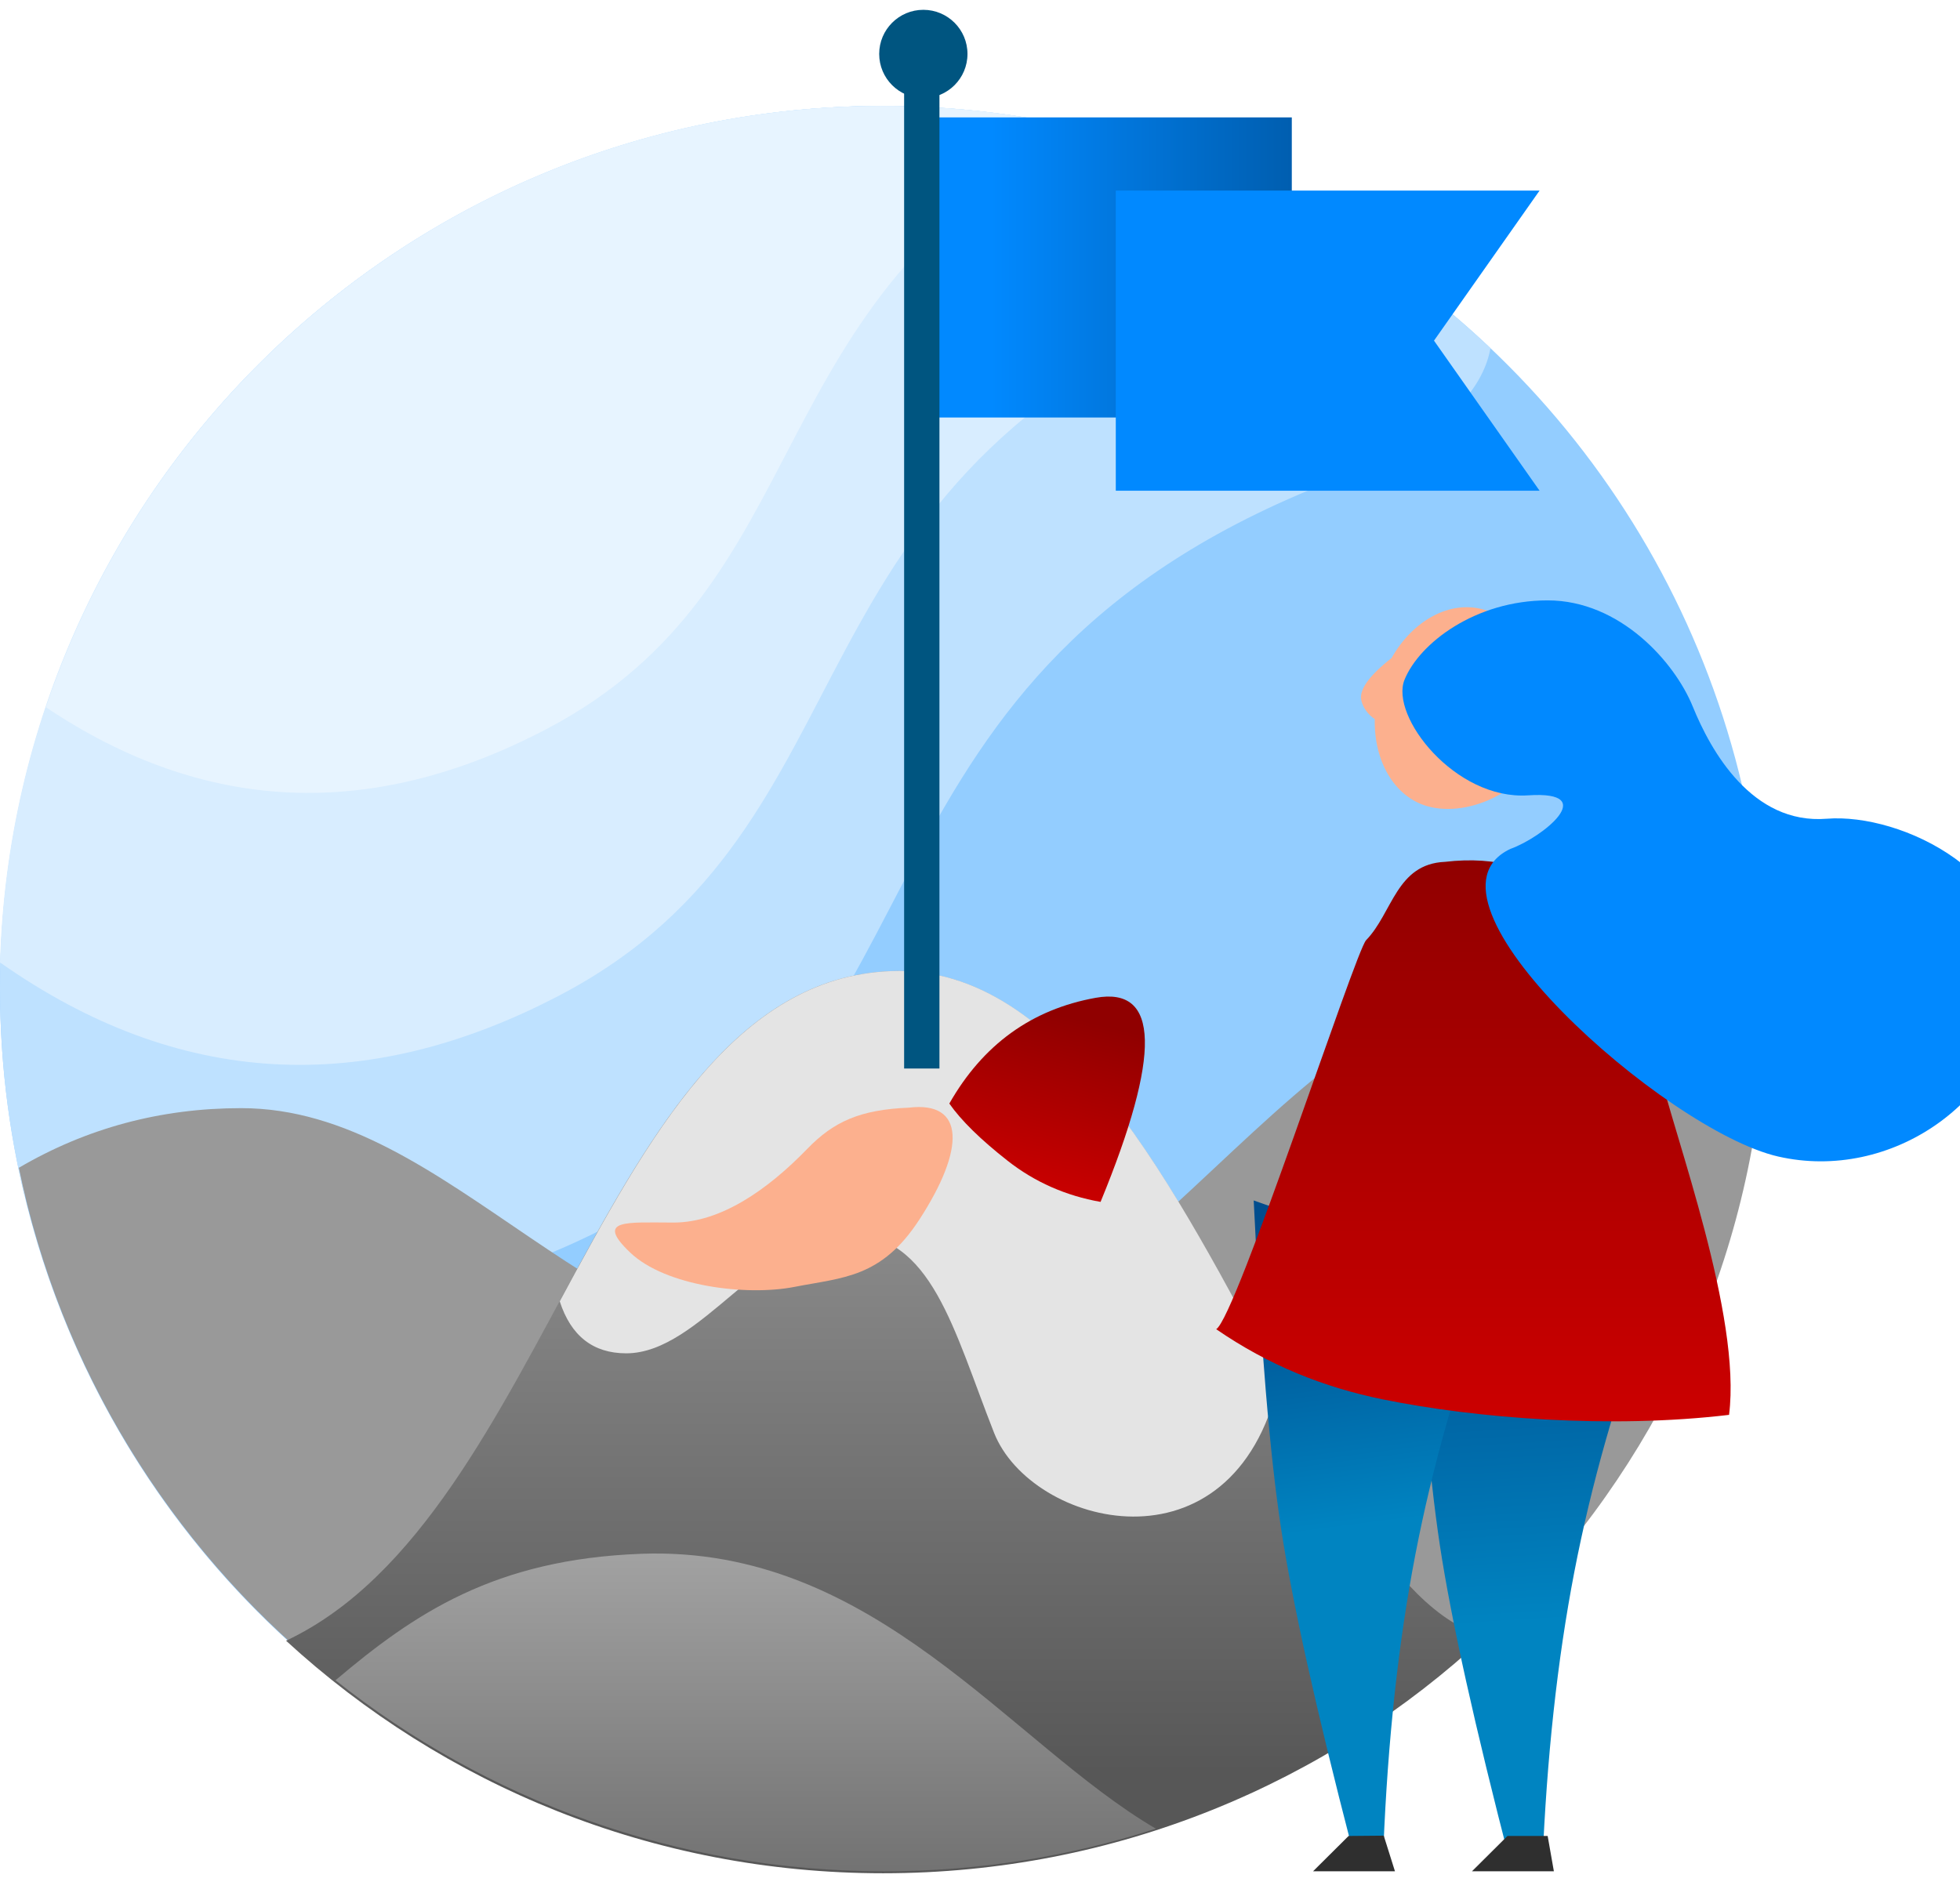 <svg width="111" height="107" viewBox="0 0 111 107" version="1.1" xmlns="http://www.w3.org/2000/svg" xmlns:xlink="http://www.w3.org/1999/xlink" id="el_hGia6igGn"><style>@-webkit-keyframes kf_el_5M3ABpFq4o_an_PauNncJ80{0%{-webkit-transform: translate(52.158px, 6.65px) scale(1, 1) translate(-52.158px, -6.65px);transform: translate(52.158px, 6.65px) scale(1, 1) translate(-52.158px, -6.65px);}25%{-webkit-transform: translate(52.158px, 6.65px) scale(1.03, 1.03) translate(-52.158px, -6.65px);transform: translate(52.158px, 6.65px) scale(1.03, 1.03) translate(-52.158px, -6.65px);}50%{-webkit-transform: translate(52.158px, 6.65px) scale(1, 1) translate(-52.158px, -6.65px);transform: translate(52.158px, 6.65px) scale(1, 1) translate(-52.158px, -6.65px);}75%{-webkit-transform: translate(52.158px, 6.65px) scale(1.03, 1.03) translate(-52.158px, -6.65px);transform: translate(52.158px, 6.65px) scale(1.03, 1.03) translate(-52.158px, -6.65px);}100%{-webkit-transform: translate(52.158px, 6.65px) scale(1, 1) translate(-52.158px, -6.65px);transform: translate(52.158px, 6.65px) scale(1, 1) translate(-52.158px, -6.65px);}}@keyframes kf_el_5M3ABpFq4o_an_PauNncJ80{0%{-webkit-transform: translate(52.158px, 6.65px) scale(1, 1) translate(-52.158px, -6.65px);transform: translate(52.158px, 6.65px) scale(1, 1) translate(-52.158px, -6.65px);}25%{-webkit-transform: translate(52.158px, 6.65px) scale(1.03, 1.03) translate(-52.158px, -6.65px);transform: translate(52.158px, 6.65px) scale(1.03, 1.03) translate(-52.158px, -6.65px);}50%{-webkit-transform: translate(52.158px, 6.65px) scale(1, 1) translate(-52.158px, -6.65px);transform: translate(52.158px, 6.65px) scale(1, 1) translate(-52.158px, -6.65px);}75%{-webkit-transform: translate(52.158px, 6.65px) scale(1.03, 1.03) translate(-52.158px, -6.65px);transform: translate(52.158px, 6.65px) scale(1.03, 1.03) translate(-52.158px, -6.65px);}100%{-webkit-transform: translate(52.158px, 6.65px) scale(1, 1) translate(-52.158px, -6.65px);transform: translate(52.158px, 6.65px) scale(1, 1) translate(-52.158px, -6.65px);}}@-webkit-keyframes kf_el_5M3ABpFq4o_an_P7Tr4wi12{0%{-webkit-transform: translate(52.158px, 6.65px) translate(-52.158px, -6.65px) translate(0px, 0px);transform: translate(52.158px, 6.65px) translate(-52.158px, -6.65px) translate(0px, 0px);}25%{-webkit-transform: translate(52.158px, 6.65px) translate(-52.158px, -6.65px) translate(1px, 0px);transform: translate(52.158px, 6.65px) translate(-52.158px, -6.65px) translate(1px, 0px);}50%{-webkit-transform: translate(52.158px, 6.65px) translate(-52.158px, -6.65px) translate(0px, 0px);transform: translate(52.158px, 6.65px) translate(-52.158px, -6.65px) translate(0px, 0px);}75%{-webkit-transform: translate(52.158px, 6.65px) translate(-52.158px, -6.65px) translate(1px, 0px);transform: translate(52.158px, 6.65px) translate(-52.158px, -6.65px) translate(1px, 0px);}100%{-webkit-transform: translate(52.158px, 6.65px) translate(-52.158px, -6.65px) translate(0px, 0px);transform: translate(52.158px, 6.65px) translate(-52.158px, -6.65px) translate(0px, 0px);}}@keyframes kf_el_5M3ABpFq4o_an_P7Tr4wi12{0%{-webkit-transform: translate(52.158px, 6.65px) translate(-52.158px, -6.65px) translate(0px, 0px);transform: translate(52.158px, 6.65px) translate(-52.158px, -6.65px) translate(0px, 0px);}25%{-webkit-transform: translate(52.158px, 6.65px) translate(-52.158px, -6.65px) translate(1px, 0px);transform: translate(52.158px, 6.65px) translate(-52.158px, -6.65px) translate(1px, 0px);}50%{-webkit-transform: translate(52.158px, 6.65px) translate(-52.158px, -6.65px) translate(0px, 0px);transform: translate(52.158px, 6.65px) translate(-52.158px, -6.65px) translate(0px, 0px);}75%{-webkit-transform: translate(52.158px, 6.65px) translate(-52.158px, -6.65px) translate(1px, 0px);transform: translate(52.158px, 6.65px) translate(-52.158px, -6.65px) translate(1px, 0px);}100%{-webkit-transform: translate(52.158px, 6.65px) translate(-52.158px, -6.65px) translate(0px, 0px);transform: translate(52.158px, 6.65px) translate(-52.158px, -6.65px) translate(0px, 0px);}}@-webkit-keyframes kf_el_hf9b0xr8kq_an_dMFckxf_2{0%{-webkit-transform: translate(63.19px, 10.796px) translate(-63.19px, -10.796px) translate(0px, 0px);transform: translate(63.19px, 10.796px) translate(-63.19px, -10.796px) translate(0px, 0px);}25%{-webkit-transform: translate(63.19px, 10.796px) translate(-63.19px, -10.796px) translate(2px, 0px);transform: translate(63.19px, 10.796px) translate(-63.19px, -10.796px) translate(2px, 0px);}50%{-webkit-transform: translate(63.19px, 10.796px) translate(-63.19px, -10.796px) translate(0px, 0px);transform: translate(63.19px, 10.796px) translate(-63.19px, -10.796px) translate(0px, 0px);}75%{-webkit-transform: translate(63.19px, 10.796px) translate(-63.19px, -10.796px) translate(2px, 0px);transform: translate(63.19px, 10.796px) translate(-63.19px, -10.796px) translate(2px, 0px);}100%{-webkit-transform: translate(63.19px, 10.796px) translate(-63.19px, -10.796px) translate(0px, 0px);transform: translate(63.19px, 10.796px) translate(-63.19px, -10.796px) translate(0px, 0px);}}@keyframes kf_el_hf9b0xr8kq_an_dMFckxf_2{0%{-webkit-transform: translate(63.19px, 10.796px) translate(-63.19px, -10.796px) translate(0px, 0px);transform: translate(63.19px, 10.796px) translate(-63.19px, -10.796px) translate(0px, 0px);}25%{-webkit-transform: translate(63.19px, 10.796px) translate(-63.19px, -10.796px) translate(2px, 0px);transform: translate(63.19px, 10.796px) translate(-63.19px, -10.796px) translate(2px, 0px);}50%{-webkit-transform: translate(63.19px, 10.796px) translate(-63.19px, -10.796px) translate(0px, 0px);transform: translate(63.19px, 10.796px) translate(-63.19px, -10.796px) translate(0px, 0px);}75%{-webkit-transform: translate(63.19px, 10.796px) translate(-63.19px, -10.796px) translate(2px, 0px);transform: translate(63.19px, 10.796px) translate(-63.19px, -10.796px) translate(2px, 0px);}100%{-webkit-transform: translate(63.19px, 10.796px) translate(-63.19px, -10.796px) translate(0px, 0px);transform: translate(63.19px, 10.796px) translate(-63.19px, -10.796px) translate(0px, 0px);}}@-webkit-keyframes kf_el_hf9b0xr8kq_an_-U3hs8XEq{0%{-webkit-transform: translate(63.19px, 10.796px) scale(1, 1) translate(-63.19px, -10.796px);transform: translate(63.19px, 10.796px) scale(1, 1) translate(-63.19px, -10.796px);}25%{-webkit-transform: translate(63.19px, 10.796px) scale(1.05, 1.05) translate(-63.19px, -10.796px);transform: translate(63.19px, 10.796px) scale(1.05, 1.05) translate(-63.19px, -10.796px);}50%{-webkit-transform: translate(63.19px, 10.796px) scale(1, 1) translate(-63.19px, -10.796px);transform: translate(63.19px, 10.796px) scale(1, 1) translate(-63.19px, -10.796px);}75%{-webkit-transform: translate(63.19px, 10.796px) scale(1.05, 1.05) translate(-63.19px, -10.796px);transform: translate(63.19px, 10.796px) scale(1.05, 1.05) translate(-63.19px, -10.796px);}100%{-webkit-transform: translate(63.19px, 10.796px) scale(1, 1) translate(-63.19px, -10.796px);transform: translate(63.19px, 10.796px) scale(1, 1) translate(-63.19px, -10.796px);}}@keyframes kf_el_hf9b0xr8kq_an_-U3hs8XEq{0%{-webkit-transform: translate(63.19px, 10.796px) scale(1, 1) translate(-63.19px, -10.796px);transform: translate(63.19px, 10.796px) scale(1, 1) translate(-63.19px, -10.796px);}25%{-webkit-transform: translate(63.19px, 10.796px) scale(1.05, 1.05) translate(-63.19px, -10.796px);transform: translate(63.19px, 10.796px) scale(1.05, 1.05) translate(-63.19px, -10.796px);}50%{-webkit-transform: translate(63.19px, 10.796px) scale(1, 1) translate(-63.19px, -10.796px);transform: translate(63.19px, 10.796px) scale(1, 1) translate(-63.19px, -10.796px);}75%{-webkit-transform: translate(63.19px, 10.796px) scale(1.05, 1.05) translate(-63.19px, -10.796px);transform: translate(63.19px, 10.796px) scale(1.05, 1.05) translate(-63.19px, -10.796px);}100%{-webkit-transform: translate(63.19px, 10.796px) scale(1, 1) translate(-63.19px, -10.796px);transform: translate(63.19px, 10.796px) scale(1, 1) translate(-63.19px, -10.796px);}}#el_hGia6igGn *{-webkit-animation-duration: 2s;animation-duration: 2s;-webkit-animation-iteration-count: infinite;animation-iteration-count: infinite;-webkit-animation-timing-function: cubic-bezier(0, 0, 1, 1);animation-timing-function: cubic-bezier(0, 0, 1, 1);}#el_c30oVW-cSw{stroke: none;stroke-width: 1;fill: none;}#el_79vK-aA29C{-webkit-transform: translate(0px, 6px);transform: translate(0px, 6px);}#el_WqJaB1T16Y{fill: #93CDFF;}#el_ThFb5YJbIM{fill: #BEE1FF;}#el_0VVFZpSxoX{fill: #D8EDFF;}#el_ypFl0ZRO1p{fill: #E7F4FF;}#el_IwnIqSMtRC{fill: #999999;}#el_qbTp4WwSOP{-webkit-transform: translate(16.2px, 55px);transform: translate(16.2px, 55px);}#el_9pZsiH4QnA{fill: url(#linearGradient-1);}#el_B4QV2O4l6x{fill: #E4E4E4;}#el_RlVpT-Ke9y{fill: url(#linearGradient-2);}#el_5M3ABpFq4o{fill: url(#linearGradient-3);}#el_hf9b0xr8kq{fill: #0189FF;}#el_H5NO-AMkTbS{stroke: #005580;stroke-width: 2;}#el_Siq9WeOnk-1{fill: #005580;}#el_J4vWyYsaDy5{fill: #FCB08E;-webkit-transform: translate(54.705px, 138.186px) rotate(-90deg);transform: translate(54.705px, 138.186px) rotate(-90deg);}#el_QmnA8gdnIR-{fill: url(#linearGradient-4);-webkit-transform: translate(173.498px, 0px) scale(-1, 1);transform: translate(173.498px, 0px) scale(-1, 1);}#el_PwWEEJcmE33{-webkit-transform: translate(85px, 68px) scale(-1, 1);transform: translate(85px, 68px) scale(-1, 1);}#el_ggt0s9fpJor{fill: url(#linearGradient-5);}#el_i5fw_YWMbRz{fill: #2F2F2F;}#el_HSh6fmDKSxX{-webkit-transform: translate(93.441px, 24.011px) scale(-1, 1) rotate(11deg);transform: translate(93.441px, 24.011px) scale(-1, 1) rotate(11deg);}#el_pYqUDk_f2U4{fill: url(#linearGradient-6);-webkit-transform: translate(-7.985px, 5.397px) rotate(-14deg);transform: translate(-7.985px, 5.397px) rotate(-14deg);}#el_T18EDF5mROi{-webkit-transform: translate(24.247px, 32.799px) rotate(-147deg);transform: translate(24.247px, 32.799px) rotate(-147deg);}#el_MZJiAsPkYYJ{fill: #FCB08E;-webkit-transform: translate(14.581px, -2.798px) rotate(-309deg);transform: translate(14.581px, -2.798px) rotate(-309deg);}#el_bBXXa6URR28{fill: url(#linearGradient-7);-webkit-transform: translate(2.462px, -1.853px) rotate(17deg);transform: translate(2.462px, -1.853px) rotate(17deg);}#el_mS5K0z_XkEC{-webkit-transform: translate(115px, 28.396px) scale(-1, 1) rotate(-2deg);transform: translate(115px, 28.396px) scale(-1, 1) rotate(-2deg);}#el_YfQxK8cfzXc{fill: #FCB08E;}#el_SVa2dOqpK0U{fill: #0189FF;-webkit-transform: translate(-2.151px, 2.61px) rotate(-7deg);transform: translate(-2.151px, 2.61px) rotate(-7deg);}#el_Hx8FyJTuN77{fill: #2F2F2F;-webkit-transform: translate(171.362px, 0px) scale(-1, 1);transform: translate(171.362px, 0px) scale(-1, 1);}#el_hf9b0xr8kq_an_-U3hs8XEq{-webkit-animation-fill-mode: backwards;animation-fill-mode: backwards;-webkit-transform: translate(63.19px, 10.796px) scale(1, 1) translate(-63.19px, -10.796px);transform: translate(63.19px, 10.796px) scale(1, 1) translate(-63.19px, -10.796px);-webkit-animation-name: kf_el_hf9b0xr8kq_an_-U3hs8XEq;animation-name: kf_el_hf9b0xr8kq_an_-U3hs8XEq;-webkit-animation-timing-function: cubic-bezier(0, 0, 1, 1);animation-timing-function: cubic-bezier(0, 0, 1, 1);}#el_hf9b0xr8kq_an_dMFckxf_2{-webkit-animation-fill-mode: backwards;animation-fill-mode: backwards;-webkit-transform: translate(63.19px, 10.796px) translate(-63.19px, -10.796px) translate(0px, 0px);transform: translate(63.19px, 10.796px) translate(-63.19px, -10.796px) translate(0px, 0px);-webkit-animation-name: kf_el_hf9b0xr8kq_an_dMFckxf_2;animation-name: kf_el_hf9b0xr8kq_an_dMFckxf_2;-webkit-animation-timing-function: cubic-bezier(0, 0, 1, 1);animation-timing-function: cubic-bezier(0, 0, 1, 1);}#el_5M3ABpFq4o_an_P7Tr4wi12{-webkit-animation-fill-mode: backwards;animation-fill-mode: backwards;-webkit-transform: translate(52.158px, 6.65px) translate(-52.158px, -6.65px) translate(0px, 0px);transform: translate(52.158px, 6.65px) translate(-52.158px, -6.65px) translate(0px, 0px);-webkit-animation-name: kf_el_5M3ABpFq4o_an_P7Tr4wi12;animation-name: kf_el_5M3ABpFq4o_an_P7Tr4wi12;-webkit-animation-timing-function: cubic-bezier(0, 0, 1, 1);animation-timing-function: cubic-bezier(0, 0, 1, 1);}#el_5M3ABpFq4o_an_PauNncJ80{-webkit-animation-fill-mode: backwards;animation-fill-mode: backwards;-webkit-transform: translate(52.158px, 6.65px) scale(1, 1) translate(-52.158px, -6.65px);transform: translate(52.158px, 6.65px) scale(1, 1) translate(-52.158px, -6.65px);-webkit-animation-name: kf_el_5M3ABpFq4o_an_PauNncJ80;animation-name: kf_el_5M3ABpFq4o_an_PauNncJ80;-webkit-animation-timing-function: cubic-bezier(0, 0, 1, 1);animation-timing-function: cubic-bezier(0, 0, 1, 1);}</style>
    <!-- Generator: Sketch 53.2 (72643) - https://sketchapp.com -->
    <title>Fin de curso femenino</title>
    <desc>Created with Sketch.</desc>
    <defs>
        <linearGradient x1="50%" y1="0%" x2="50%" y2="88.731%" id="linearGradient-1">
            <stop stop-color="#A3A3A3" offset="0%"/>
            <stop stop-color="#575757" offset="100%"/>
        </linearGradient>
        <linearGradient x1="52.032%" y1="0%" x2="52.032%" y2="156.638%" id="linearGradient-2">
            <stop stop-color="#A3A3A3" offset="0%"/>
            <stop stop-color="#575757" offset="100%"/>
        </linearGradient>
        <linearGradient x1="117.011%" y1="20.349%" x2="18.962%" y2="20.349%" id="linearGradient-3">
            <stop stop-color="#00559F" offset="0%"/>
            <stop stop-color="#0189FF" offset="100%"/>
        </linearGradient>
        <linearGradient x1="51.207%" y1="62.381%" x2="52.54%" y2="2.637%" id="linearGradient-4">
            <stop stop-color="#0084C1" offset="0%"/>
            <stop stop-color="#004D8E" offset="100%"/>
        </linearGradient>
        <linearGradient x1="50%" y1="50%" x2="51.98%" y2="8.324%" id="linearGradient-5">
            <stop stop-color="#0084C1" offset="0%"/>
            <stop stop-color="#004D8E" offset="100%"/>
        </linearGradient>
        <linearGradient x1="50%" y1="0%" x2="50%" y2="100%" id="linearGradient-6">
            <stop stop-color="#900000" offset="0%"/>
            <stop stop-color="#CC0000" offset="100%"/>
        </linearGradient>
        <linearGradient x1="30.275%" y1="17.377%" x2="50%" y2="100%" id="linearGradient-7">
            <stop stop-color="#900000" offset="0%"/>
            <stop stop-color="#CC0000" offset="100%"/>
        </linearGradient>
    </defs>
    <g id="el_c30oVW-cSw" fill-rule="evenodd">
        <g id="el_VL_P01PUqc">
            <g id="el_79vK-aA29C">
                <g id="el_4aHr6sWiJ0">
                    <circle id="el_WqJaB1T16Y" cx="50" cy="50" r="50"/>
                    <path d="M84.411,13.725 C83.872,16.625 80.897,19.125 75.485,21.224 C47.368,32.131 54.414,52.984 34.724,63.319 C23.057,69.443 11.941,68.904 1.377,61.703 C0.477,57.949 1.37134748e-12,54.03 1.37134748e-12,50 C1.37134748e-12,22.386 22.386,2.84217094e-14 50,2.84217094e-14 C63.333,2.84217094e-14 75.447,5.219 84.411,13.725 Z" id="el_ThFb5YJbIM"/>
                    <path d="M2.58970276e-12,48.518 C0.784,21.589 22.86,-2.13162821e-14 49.978,-2.13162821e-14 C59.574,-2.13162821e-14 68.539,2.703 76.152,7.39 C74.745,8.682 72.663,9.863 69.904,10.933 C43.565,21.15 50.165,40.685 31.721,50.366 C20.614,56.196 10.04,55.58 2.53397303e-12,48.518 Z" id="el_0VVFZpSxoX"/>
                    <path d="M2.6,34.062 C9.254,14.262 27.964,3.90798505e-14 50.006,3.90798505e-14 C53.89,3.90798505e-14 57.671,0.443 61.3,1.281 C42.511,10.999 46.658,27.054 30.953,35.297 C21.037,40.502 11.586,40.09 2.6,34.062 Z" id="el_ypFl0ZRO1p"/>
                </g>
            </g>
            <path d="M1.066,66.151 C4.909,63.898 9.107,62.772 13.661,62.772 C25.604,62.772 33.535,77.421 49.003,77.421 C64.471,77.421 73.025,55 88.342,55 C92.935,55 96.787,56.565 99.9,59.696 C98.008,85.584 76.406,106 50.035,106 C25.898,106 5.756,88.898 1.066,66.151 Z" id="el_IwnIqSMtRC"/>
            <g id="el_qbTp4WwSOP">
                <path d="M6.5540906e-12,37.94 C15.062,30.852 17.954,0.615 34.265,0.008 C50.439,-0.594 57.204,34.99 67.91,37.688 C58.978,46.016 46.994,51.112 33.819,51.112 C20.777,51.112 8.902,46.119 2.9878322e-12,37.94 Z" id="el_9pZsiH4QnA"/>
                <path d="M15.5,18.717 C20.533,9.379 25.433,0.337 34.277,0.008 C44.043,-0.356 50.379,12.472 56.222,23.289 C53.614,34.465 42.19,31.471 40.097,26.163 C37.796,20.326 36.57,14.899 31.807,14.899 C27.043,14.899 23.486,21.66 19.266,21.66 C17.391,21.66 16.135,20.679 15.5,18.717 Z" id="el_B4QV2O4l6x"/>
            </g>
            <path d="M19,95.179 C23.441,91.426 27.976,88.326 36.308,88.016 C49.525,87.524 57.204,98.76 65.459,103.587 C60.61,105.153 55.438,106 50.068,106 C38.327,106 27.532,101.953 19,95.179 Z" id="el_RlVpT-Ke9y"/>
            <g id="el_5M3ABpFq4o_an_P7Tr4wi12" data-animator-group="true" data-animator-type="0"><g id="el_5M3ABpFq4o_an_PauNncJ80" data-animator-group="true" data-animator-type="2"><rect id="el_5M3ABpFq4o" x="52.158" y="6.65" width="21" height="17"/></g></g>
            <g id="el_hf9b0xr8kq_an_dMFckxf_2" data-animator-group="true" data-animator-type="0"><g id="el_hf9b0xr8kq_an_-U3hs8XEq" data-animator-group="true" data-animator-type="2"><polygon id="el_hf9b0xr8kq" points="63.19 10.796 87.19 10.796 81.211 19.296 87.19 27.796 63.19 27.796"/></g></g>
            <path d="M52.203,3.826 L52.203,59.527" id="el_H5NO-AMkTbS" stroke-linecap="square"/>
            <circle id="el_Siq9WeOnk-1" cx="52.291" cy="3.056" r="2.5"/>
            <path d="M89.287,36.083 C92.057,36.199 93.634,37.862 95.137,39.414 C97.39,41.741 100.047,43.589 102.708,43.589 C105.37,43.589 107.177,43.37 105.167,45.288 C103.157,47.206 98.573,47.767 95.851,47.231 C93.128,46.696 90.945,46.74 88.787,43.416 C86.186,39.409 86.106,35.709 89.287,36.083 Z" id="el_J4vWyYsaDy5"/>
            <path d="M80,73.792 C81.933,78.984 83.38,84.07 84.341,89.052 C85.302,94.034 85.905,99.577 86.151,105.683 L87.927,105.683 C89.973,97.792 91.314,91.752 91.95,87.563 C92.586,83.375 93.102,77.187 93.498,69 L80,73.792 Z" id="el_QmnA8gdnIR-"/>
            <g id="el_PwWEEJcmE33">
                <path d="M0.502,4.792 C2.435,9.984 3.882,15.07 4.843,20.052 C5.804,25.034 6.407,30.577 6.653,36.683 L8.43,36.683 C10.475,28.792 11.816,22.752 12.452,18.563 C13.088,14.375 13.604,8.187 14,-9.59232693e-14 L0.502,4.792 Z" id="el_ggt0s9fpJor"/>
                <polygon id="el_i5fw_YWMbRz" points="6 38 10.638 38 8.626 36 6.635 35.982"/>
            </g>
            <g id="el_HSh6fmDKSxX">
                <path d="M32.55,45.885 C29.577,47.932 26.455,49.179 23.106,49.862 C17.835,50.937 10.211,51.537 3.505,50.738 C2.79,45.133 6.59,34.965 7.49,31.113 C9.574,22.193 13.764,18.726 19.584,19.411 C22.354,19.527 22.556,22.298 24.059,23.849 C24.671,24.481 31.421,45.234 32.55,45.885 Z" id="el_pYqUDk_f2U4"/>
                <g id="el_T18EDF5mROi">
                    <path d="M3.132,8.731 C5.902,8.847 7.391,9.514 8.894,11.065 C11.148,13.392 13.804,15.241 16.466,15.241 C19.127,15.241 20.935,15.021 18.925,16.939 C16.914,18.857 12.33,19.418 9.608,18.883 C6.886,18.347 4.702,18.391 2.544,15.068 C-0.057,11.061 -0.05,8.356 3.132,8.731 Z" id="el_MZJiAsPkYYJ"/>
                    <path d="M4.404,13.125 C6.378,12.776 8.133,12 9.667,10.796 C11.201,9.592 12.302,8.511 12.969,7.555 C11.069,4.216 8.307,2.219 4.683,1.565 C1.059,0.912 0.966,4.765 4.404,13.125 Z" id="el_bBXXa6URR28"/>
                </g>
            </g>
            <g id="el_mS5K0z_XkEC">
                <path d="M36.192,8.88 C37.462,9.876 38.034,10.671 37.907,11.267 C37.816,11.694 37.518,12.088 37.143,12.336 C37.198,14.695 36.052,16.732 34.169,17.272 C31.804,17.95 28.257,16.369 27.375,13.293 C26.493,10.218 28.61,6.813 30.976,6.135 C32.9,5.583 35,6.765 36.192,8.88 Z" id="el_YfQxK8cfzXc"/>
                <path d="M31.611,17.08 C29.815,16.44 26.479,13.773 30.611,14.047 C34.742,14.321 38.449,9.564 37.609,7.497 C36.769,5.431 33.602,3.003 29.502,3.003 C25.401,3.003 22.304,6.508 21.285,9.018 C20.266,11.529 17.928,15.71 13.701,15.372 C9.473,15.034 2.17,18.512 2.829,24.963 C3.488,31.413 10.078,35.962 16.45,34.506 C22.822,33.05 37.618,19.907 31.611,17.08 Z" id="el_SVa2dOqpK0U"/>
            </g>
            <polygon id="el_Hx8FyJTuN77" points="83.362 106 88 106 85.989 104 83.714 104"/>
        </g>
    </g>
</svg>